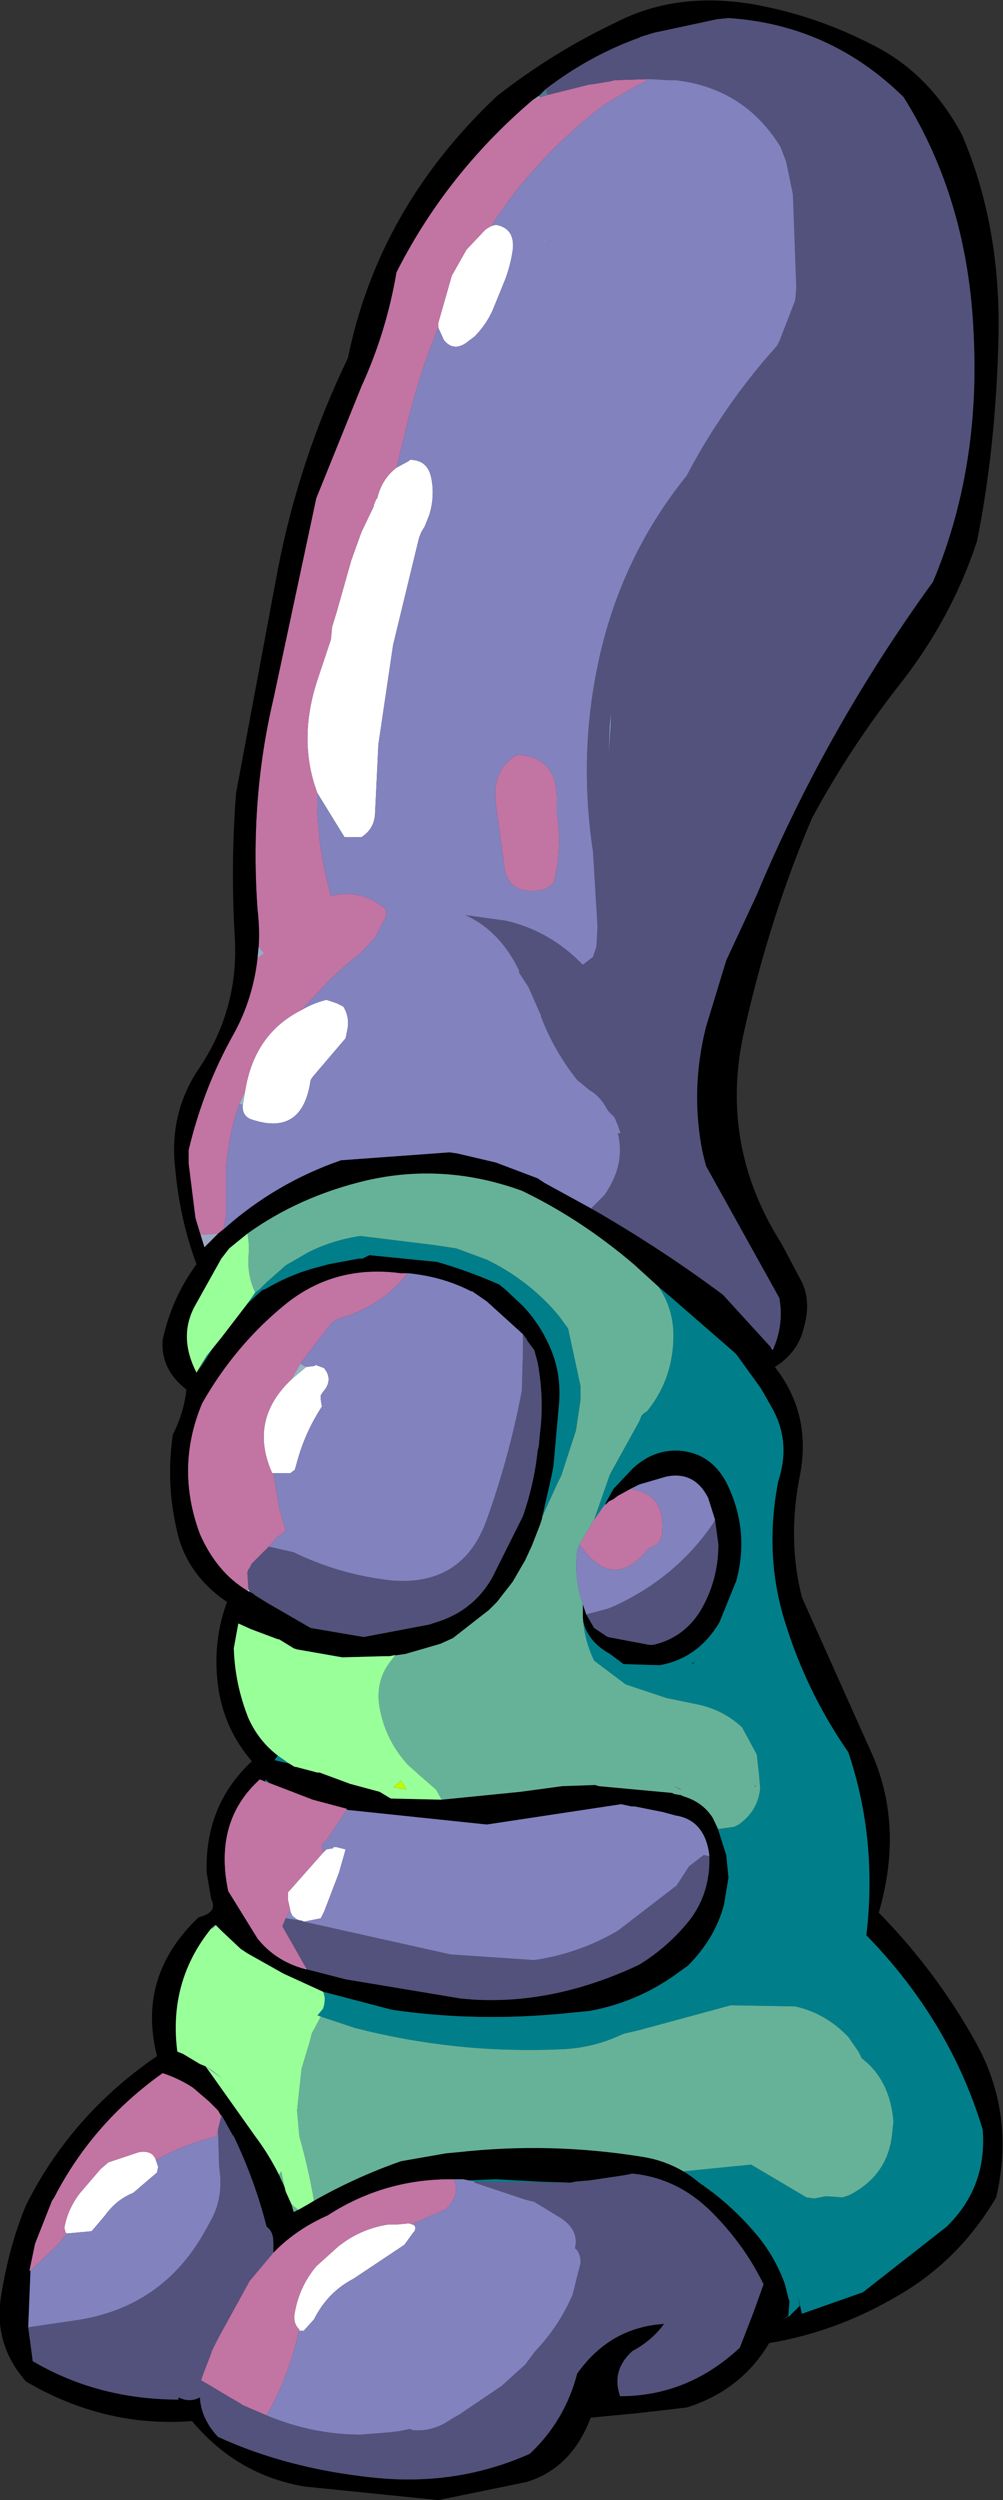 <?xml version="1.0" encoding="UTF-8" standalone="no"?>
<svg xmlns:xlink="http://www.w3.org/1999/xlink" height="110.65px" width="44.4px" xmlns="http://www.w3.org/2000/svg">
  <rect width="100%" height="100%" fill="#333333" stroke="none"/>
  <g transform="matrix(1.0, 0.0, 0.0, 1.0, 31.0, 16.55)">
    <path d="M-9.25 -6.55 L-9.05 -6.6 Q-8.2 -6.45 -8.3 -5.5 -8.4 -4.8 -8.65 -4.15 L-9.2 -2.8 Q-9.5 -2.15 -10.0 -1.65 L-10.4 -1.35 Q-10.95 -1.0 -11.35 -1.5 L-11.6 -2.05 -11.6 -2.25 -11.3 -3.3 -11.0 -4.35 -10.35 -5.5 -9.5 -6.4 -9.25 -6.55 M-13.45 4.15 L-12.9 3.85 -12.85 3.8 Q-12.05 3.8 -11.9 4.65 -11.75 5.45 -12.0 6.25 L-12.2 6.75 -12.35 7.0 -12.45 7.25 -13.6 12.0 -14.25 16.4 -14.4 19.5 Q-14.45 20.15 -15.0 20.5 L-15.75 20.5 -16.95 18.55 Q-17.85 16.15 -16.9 13.4 L-16.4 11.9 -16.35 11.75 -16.3 11.2 -16.1 10.55 -15.45 8.25 -15.0 7.0 -14.45 5.85 -14.45 5.8 -14.35 5.55 -14.3 5.5 Q-14.1 4.65 -13.45 4.15 M-17.65 28.15 Q-17.15 27.85 -16.55 27.7 L-16.1 27.85 -15.8 28.0 Q-15.55 28.4 -15.6 28.9 L-15.7 29.4 -17.15 31.1 -17.25 31.25 Q-17.6 33.75 -19.85 33.0 -20.3 32.85 -20.25 32.35 L-20.15 31.75 Q-19.75 29.2 -17.65 28.15 M-6.95 -5.9 L-6.85 -5.95 -6.9 -5.9 -6.95 -5.9 M-17.45 43.95 L-17.05 43.9 -17.05 43.85 -16.65 44.0 -16.55 44.15 Q-16.3 44.6 -16.7 45.05 L-16.8 45.2 -16.8 45.4 -16.75 45.7 Q-17.5 46.85 -17.85 48.15 L-17.95 48.5 -18.15 48.65 -18.9 48.65 -18.95 48.65 Q-20.0 46.3 -18.1 44.5 L-17.45 43.95 M-16.7 65.45 L-16.55 65.3 -16.25 65.25 -16.25 65.2 -16.1 65.2 -15.7 65.3 -16.0 66.35 -16.65 68.05 -16.8 68.35 -17.55 68.5 -17.65 68.45 -17.7 68.45 -17.85 68.4 -18.05 68.25 -18.15 68.05 -18.15 68.0 -18.25 67.55 -18.25 67.2 -16.7 65.45 M-28.05 82.3 L-28.1 82.25 -28.15 82.05 Q-28.0 81.2 -27.45 80.5 L-26.55 79.45 -26.2 79.15 -24.85 78.7 Q-24.25 78.6 -24.1 79.05 L-24.0 79.35 -24.05 79.6 -25.1 80.5 Q-25.85 80.8 -26.35 81.5 L-26.9 82.15 -26.95 82.2 -28.05 82.3 M-17.75 86.55 Q-18.05 86.25 -17.95 85.8 -17.75 84.65 -17.0 83.75 L-16.0 82.85 -15.65 82.6 Q-14.8 82.05 -13.8 81.9 L-13.4 81.9 -12.9 81.85 -12.75 81.9 Q-12.55 81.95 -12.65 82.2 L-12.7 82.25 -13.1 82.8 -14.45 83.7 -15.35 84.3 Q-16.5 84.9 -17.1 86.1 L-17.55 86.6 -17.75 86.6 -17.75 86.55" fill="#ffffff" fill-rule="evenodd" stroke="none"/>
    <path d="M-18.35 68.35 L-18.15 68.0 -18.15 68.05 -18.05 68.25 -17.85 68.4 -17.7 68.45 -18.35 68.35" fill="#8787c2" fill-rule="evenodd" stroke="none"/>
    <path d="M-21.1 37.85 L-21.35 38.05 -22.1 38.1 -22.35 37.35 -22.65 34.95 -22.65 34.8 -22.65 34.7 -22.65 34.55 -22.65 34.35 Q-22.0 31.6 -20.65 29.2 -19.8 27.65 -19.6 25.85 L-19.3 25.65 -19.55 25.35 Q-19.5 24.55 -19.6 23.7 -19.95 18.85 -18.9 14.4 L-17.0 5.5 -15.0 0.55 Q-13.9 -1.85 -13.45 -4.5 -11.25 -8.85 -7.45 -12.1 L-7.35 -12.15 -7.1 -12.25 -6.75 -12.35 -4.95 -12.8 -4.6 -12.85 -4.0 -12.95 -3.8 -13.0 -2.25 -13.05 -3.0 -12.65 -4.2 -11.95 Q-7.25 -9.65 -9.25 -6.55 L-9.5 -6.4 -10.35 -5.5 -11.0 -4.35 -11.3 -3.3 -11.6 -2.25 -11.6 -2.05 Q-12.55 0.25 -13.1 2.75 L-13.45 4.15 Q-14.1 4.65 -14.3 5.5 L-14.35 5.55 -14.45 5.8 -14.45 5.85 -15.0 7.0 -15.45 8.25 -16.1 10.55 -16.3 11.2 -16.35 11.75 -16.4 11.9 -16.9 13.4 Q-17.85 16.15 -16.95 18.55 -17.0 20.8 -16.35 23.1 -15.1 22.8 -14.1 23.55 -13.8 23.7 -13.95 24.1 L-14.4 24.95 -15.05 25.65 Q-16.1 26.45 -16.95 27.4 L-17.65 28.15 Q-19.75 29.2 -20.15 31.75 L-20.4 32.3 Q-20.9 33.7 -21.0 35.25 L-21.0 37.3 -21.1 37.85 M-6.35 19.4 Q-6.1 21.1 -6.5 22.55 L-6.85 22.8 Q-8.6 23.2 -8.7 21.6 L-9.05 19.05 Q-9.25 17.5 -8.1 16.85 -6.3 16.95 -6.35 18.9 L-6.35 19.4 M-22.05 45.55 Q-20.6 43.0 -18.4 41.2 -16.2 39.4 -13.25 39.8 L-12.95 39.8 Q-14.05 41.2 -15.8 41.75 -16.2 41.85 -16.4 42.1 L-17.7 43.8 -18.1 44.5 Q-20.0 46.3 -18.95 48.65 L-18.9 48.65 -18.65 50.15 -18.35 51.2 -18.75 51.5 -19.1 51.9 -19.85 52.65 -19.9 52.75 -19.95 52.85 -20.0 52.9 -20.05 53.05 -20.0 53.8 -20.05 53.85 Q-21.4 53.05 -22.15 51.35 -23.25 48.4 -22.05 45.55 M-4.7 50.7 L-4.2 50.0 -4.2 50.05 -4.05 49.9 -3.85 49.8 -3.65 49.65 -3.1 49.35 Q-1.5 49.55 -1.7 51.35 -1.75 51.75 -2.1 51.9 L-2.3 52.0 Q-3.8 53.85 -5.2 52.0 L-5.35 51.8 -4.7 50.7 M-15.65 63.55 L-16.55 64.9 -16.75 65.1 -16.7 65.45 -18.25 67.2 -18.25 67.55 -18.15 68.0 -18.35 68.35 -18.5 68.7 -17.45 70.55 -17.5 70.6 Q-18.8 70.25 -19.6 69.25 L-20.65 67.55 -20.9 67.15 Q-21.55 64.05 -19.5 62.2 L-19.25 62.3 -19.1 62.35 -17.15 63.1 -15.65 63.5 -15.65 63.55 M-29.65 83.95 L-29.7 83.95 -29.45 82.75 -28.7 80.85 -28.6 80.7 Q-26.9 77.4 -23.8 75.2 -23.05 75.45 -22.45 75.85 L-21.75 76.45 -21.35 76.85 -21.2 77.1 -21.35 77.7 -21.4 77.95 -21.4 78.0 Q-22.85 78.35 -24.1 79.05 -24.25 78.6 -24.85 78.7 L-26.2 79.15 -26.55 79.45 -27.45 80.5 Q-28.0 81.2 -28.15 82.05 L-28.1 82.25 -28.05 82.3 -28.4 82.75 -29.65 83.95 M-18.9 83.15 L-18.8 83.05 Q-17.85 82.1 -16.5 81.5 -13.95 79.85 -10.9 79.9 -10.6 80.65 -11.3 81.25 L-12.7 81.85 -12.75 81.9 -12.9 81.85 -13.4 81.9 -13.8 81.9 Q-14.8 82.05 -15.65 82.6 L-16.0 82.85 -17.0 83.75 Q-17.75 84.65 -17.95 85.8 -18.05 86.25 -17.75 86.55 L-17.85 86.95 Q-18.3 88.8 -19.2 90.35 L-20.25 89.9 -20.4 89.8 -21.0 89.45 -21.75 89.0 -22.1 88.8 -22.0 88.5 -21.65 87.6 -21.65 87.55 -21.35 86.95 -19.95 84.4 -18.9 83.15" fill="#c274a3" fill-rule="evenodd" stroke="none"/>
    <path d="M7.65 -14.55 Q10.15 -13.3 11.6 -10.55 13.3 -6.55 13.2 -1.7 13.1 3.15 12.25 7.4 11.15 10.75 8.9 13.65 6.65 16.5 4.95 19.65 3.1 23.95 1.95 29.05 0.8 34.1 3.6 38.5 L4.5 40.2 Q4.9 41.05 4.6 42.15 4.35 43.3 3.3 43.95 4.95 46.05 4.4 48.8 3.85 51.6 4.5 54.15 L7.5 60.85 Q9.05 64.15 7.9 68.1 10.45 70.7 12.2 73.85 13.95 77.0 13.1 80.7 11.45 83.5 8.75 85.05 6.05 86.65 3.05 87.15 1.8 89.25 -0.6 90.0 L-2.75 90.25 -4.85 90.45 Q-5.7 92.7 -7.7 93.3 L-11.6 94.1 -17.5 93.5 Q-20.5 93.0 -22.5 90.6 -26.35 90.9 -29.85 88.85 -31.3 87.2 -30.95 85.05 -30.6 82.85 -29.85 81.05 -27.85 77.05 -24.05 74.45 -24.95 70.9 -22.2 68.3 -21.35 68.1 -21.65 67.5 L-21.85 66.35 Q-21.95 63.35 -19.85 61.4 -21.1 59.95 -21.35 58.05 -21.6 56.1 -20.95 54.35 -22.8 53.1 -23.2 51.05 -23.65 49.05 -23.35 46.95 -22.85 45.95 -22.75 44.95 -23.9 44.05 -23.8 42.75 -23.4 40.9 -22.3 39.4 -23.05 37.4 -23.25 35.1 -23.5 32.8 -22.3 30.9 -20.45 28.25 -20.6 25.05 -20.8 21.8 -20.55 18.55 L-18.7 8.65 Q-17.75 3.75 -15.6 -0.7 -14.25 -7.35 -9.0 -12.3 -6.5 -14.25 -3.75 -15.55 -1.05 -16.95 2.4 -16.35 5.15 -15.85 7.65 -14.55 M3.25 43.1 Q3.7 42.05 3.5 40.9 L0.25 35.05 0.1 34.45 Q-0.45 31.7 0.25 28.9 L1.15 25.95 2.5 23.05 Q5.55 15.75 10.3 9.2 12.4 4.2 12.1 -1.75 11.85 -7.7 9.0 -12.25 5.75 -15.45 1.25 -15.75 L0.75 -15.7 -2.05 -15.1 -2.7 -14.9 -2.65 -14.9 Q-4.9 -14.1 -6.85 -12.6 L-7.15 -12.3 -7.45 -12.1 Q-11.25 -8.85 -13.45 -4.5 -13.9 -1.85 -15.0 0.55 L-17.0 5.5 -18.9 14.4 Q-19.95 18.85 -19.6 23.7 -19.5 24.55 -19.55 25.35 L-19.6 25.85 Q-19.8 27.65 -20.65 29.2 -22.0 31.6 -22.65 34.35 L-22.65 34.55 -22.65 34.7 -22.65 34.8 -22.65 34.95 -22.35 37.35 -21.95 38.65 -21.85 38.55 -21.35 38.05 -21.1 37.85 Q-18.8 35.8 -15.9 34.8 L-11.1 34.45 -10.75 34.5 -9.05 34.9 -7.2 35.6 -6.9 35.8 -4.8 36.95 Q-1.75 38.7 1.0 40.75 L3.1 43.05 3.2 43.2 3.25 43.1 M-20.05 38.05 L-20.85 38.7 -21.2 39.15 -22.4 41.3 Q-23.1 42.65 -22.3 44.2 L-21.85 43.45 -22.15 44.0 -22.2 44.1 -21.6 43.15 -21.2 42.65 -20.05 41.15 -19.4 40.55 -19.25 40.5 Q-18.15 39.85 -17.0 39.55 L-16.45 39.4 -15.1 39.15 -14.95 39.15 -14.65 39.0 -11.65 39.3 Q-10.25 39.7 -8.9 40.3 L-8.65 40.5 -7.85 41.25 Q-7.05 42.1 -6.6 43.2 -6.15 44.3 -6.25 45.55 L-6.5 48.35 -6.6 48.85 -7.0 50.6 -7.0 50.65 -7.1 50.95 -7.45 51.85 -7.75 52.5 -8.3 53.45 -9.0 54.35 -9.35 54.7 -10.95 55.95 -11.5 56.2 -13.05 56.65 -13.75 56.75 -14.0 56.75 -15.85 56.8 -17.85 56.45 -18.0 56.4 -18.65 56.0 -18.7 56.0 -19.9 55.55 -20.45 55.3 -20.65 56.4 Q-20.6 58.0 -20.0 59.5 -19.55 60.5 -18.7 61.15 L-18.85 61.35 -18.2 61.5 -17.95 61.65 -17.9 61.65 -16.95 61.9 -16.85 61.9 -15.5 62.4 -14.2 62.75 -13.7 63.05 -11.45 63.1 -7.95 62.75 -6.1 62.5 -4.65 62.45 -4.5 62.5 -1.25 62.8 -1.15 62.85 -0.85 62.9 -0.75 62.95 Q0.1 63.2 0.55 63.9 L0.8 64.45 1.15 65.55 1.25 66.55 1.05 67.75 Q0.65 69.25 -0.55 70.45 L-0.9 70.7 Q-2.7 72.05 -4.9 72.45 L-5.9 72.55 Q-9.9 72.95 -13.65 72.4 L-16.7 71.6 -18.45 70.8 -20.05 69.9 -20.35 69.7 -21.2 68.9 -21.45 68.65 -21.5 68.65 -21.65 68.8 Q-23.55 71.15 -23.15 74.25 L-22.9 74.35 -22.15 74.8 -21.9 74.9 -21.65 75.25 -19.7 78.0 Q-19.1 78.8 -18.65 79.7 L-18.4 80.25 -18.35 80.45 -18.1 81.0 -18.0 81.35 -17.8 81.25 -17.7 81.2 -17.35 81.0 -17.1 80.85 Q-15.25 79.8 -13.25 79.1 L-11.25 78.75 -10.7 78.7 Q-6.65 78.25 -2.6 78.9 -1.6 79.05 -0.75 79.55 -0.4 79.75 -0.05 80.05 1.35 81.0 2.45 82.3 3.3 83.3 3.75 84.55 L3.9 85.15 3.95 85.3 3.9 85.95 3.65 86.1 3.95 85.95 4.4 85.5 4.3 85.0 4.5 85.85 7.2 84.9 10.9 82.0 Q12.7 80.25 12.5 77.7 11.05 72.9 7.35 69.1 7.85 64.85 6.55 61.0 4.75 58.4 3.8 55.4 2.8 52.35 3.45 49.0 4.0 47.35 3.25 45.9 L2.8 45.1 2.65 44.85 1.6 43.4 1.5 43.3 -1.2 40.95 -1.85 40.4 -2.95 39.4 Q-5.3 37.4 -7.9 36.15 -11.35 34.9 -14.8 35.7 -17.75 36.4 -20.05 38.05 M-22.05 45.55 L-22.05 45.6 -22.05 45.55 Q-23.25 48.4 -22.15 51.35 -21.4 53.05 -20.05 53.85 L-19.95 53.9 -19.65 54.05 -19.8 54.0 -19.15 54.4 -17.25 55.5 -14.9 55.9 -12.0 55.35 -11.4 55.15 Q-9.95 54.6 -9.2 53.25 L-7.85 50.55 Q-7.35 49.1 -7.2 47.65 L-7.15 47.45 -7.1 46.9 Q-6.9 45.4 -7.2 43.75 L-7.35 43.2 -7.65 42.8 -7.7 42.7 -7.85 42.5 -9.45 41.05 -10.1 40.6 -10.15 40.6 Q-11.4 39.95 -12.95 39.8 L-13.25 39.8 Q-16.2 39.4 -18.4 41.2 -20.6 43.0 -22.05 45.55 M-4.2 50.0 L-4.15 49.9 -3.85 49.35 -3.0 48.45 Q-2.1 47.6 -0.95 47.65 0.45 47.75 1.15 49.05 2.2 51.15 1.6 53.4 L0.85 55.25 Q-0.1 56.85 -1.8 57.15 L-3.4 57.1 -4.0 56.65 Q-5.0 56.1 -5.2 55.15 L-5.2 55.0 -5.2 54.95 -5.2 54.45 -5.05 54.9 -4.7 55.5 -4.1 55.9 -2.25 56.25 -2.1 56.25 Q-0.75 55.95 0.0 54.75 0.8 53.4 0.8 51.8 L0.65 50.7 0.35 49.75 Q-0.25 48.55 -1.5 48.8 L-2.7 49.15 -3.1 49.35 -3.65 49.65 -3.85 49.8 -4.05 49.9 -4.2 50.05 -4.2 50.0 M-0.35 57.1 L-0.35 57.05 -0.25 57.0 -0.35 57.1 M0.4 65.6 L0.4 65.55 Q0.2 64.0 -1.1 63.8 L-1.65 63.65 -2.9 63.4 -3.05 63.4 -3.5 63.3 -9.45 64.2 -15.65 63.55 -15.65 63.5 -17.15 63.1 -19.1 62.35 -19.25 62.2 -19.25 62.3 -19.5 62.2 Q-21.55 64.05 -20.9 67.15 L-20.65 67.55 -19.6 69.25 Q-18.8 70.25 -17.5 70.6 L-17.45 70.6 -15.7 71.05 -10.6 71.9 -10.0 71.95 Q-6.4 72.15 -2.7 70.4 -1.4 69.6 -0.45 68.4 0.45 67.2 0.4 65.6 M-21.2 77.1 L-21.35 76.85 -21.75 76.45 -22.45 75.85 Q-23.05 75.45 -23.8 75.2 -26.9 77.4 -28.6 80.7 L-28.7 80.85 -29.45 82.75 -29.7 83.95 -29.65 83.95 -29.75 86.45 -29.55 87.95 Q-26.65 89.65 -23.1 89.65 L-23.1 89.55 Q-22.6 89.8 -22.15 89.55 -22.1 90.5 -21.35 91.3 -18.3 92.7 -14.5 93.1 -10.8 93.5 -7.55 92.05 -6.0 90.6 -5.45 88.5 -4.0 86.45 -1.6 86.3 -2.15 87.05 -3.0 87.5 -3.95 88.35 -3.55 89.5 -0.55 89.5 1.75 87.35 L2.35 85.8 2.8 84.55 Q1.95 82.8 0.5 81.35 -1.0 79.85 -3.0 79.65 L-3.25 79.7 -3.55 79.75 -4.9 79.95 -5.5 80.0 -5.75 80.05 -7.25 80.0 -9.05 79.9 -10.25 79.95 -10.5 79.9 -10.6 79.9 -10.9 79.9 Q-13.95 79.85 -16.5 81.5 -17.85 82.1 -18.8 83.05 L-18.9 83.15 -18.9 83.0 -18.9 82.7 Q-18.9 82.2 -19.2 82.0 -19.7 80.0 -20.65 78.0 L-20.7 77.95 -21.2 77.05 -21.2 77.1" fill="#000000" fill-rule="evenodd" stroke="none"/>
    <path d="M-6.85 -12.6 Q-4.9 -14.1 -2.65 -14.9 L-2.7 -14.9 -2.05 -15.1 0.75 -15.7 1.25 -15.75 Q5.75 -15.45 9.0 -12.25 11.85 -7.7 12.1 -1.75 12.4 4.2 10.3 9.2 5.55 15.75 2.5 23.05 L1.15 25.95 0.25 28.9 Q-0.45 31.7 0.1 34.45 L0.25 35.05 3.5 40.9 Q3.7 42.05 3.25 43.1 L3.1 43.05 1.0 40.75 Q-1.75 38.7 -4.8 36.95 L-4.8 36.9 -4.25 36.35 Q-3.3 35.0 -3.65 33.6 L-3.55 33.6 -3.55 33.55 -3.65 33.25 -3.8 32.9 -3.85 32.85 -4.05 32.65 -4.15 32.5 Q-4.45 31.95 -4.9 31.7 L-5.45 31.25 Q-6.45 30.0 -7.05 28.45 L-7.05 28.4 -7.6 27.15 -8.05 26.45 -8.0 26.45 Q-8.85 24.65 -10.4 23.95 L-8.6 24.2 Q-6.65 24.65 -5.2 26.15 L-4.75 25.8 -4.6 25.35 -4.55 24.45 -4.75 21.15 Q-5.45 16.5 -4.35 12.05 -3.3 7.85 -0.6 4.5 0.05 3.25 0.85 2.05 2.0 0.3 3.4 -1.25 L3.5 -1.45 4.2 -3.25 4.25 -3.8 4.1 -7.95 3.8 -9.4 3.55 -10.05 Q1.95 -12.65 -1.1 -13.0 L-1.4 -13.0 -2.25 -13.05 -3.8 -13.0 -4.0 -12.95 -4.6 -12.85 -4.95 -12.8 -6.75 -12.35 -6.85 -12.6 M-4.0 15.55 L-3.95 15.05 -4.05 16.8 -4.0 15.55 M-7.85 42.5 L-7.7 42.7 -7.65 42.8 -7.35 43.2 -7.2 43.75 Q-6.9 45.4 -7.1 46.9 L-7.15 47.45 -7.2 47.65 Q-7.35 49.1 -7.85 50.55 L-9.2 53.25 Q-9.95 54.6 -11.4 55.15 L-12.0 55.35 -14.9 55.9 -17.25 55.5 -19.15 54.4 -19.8 54.0 -19.65 54.05 -19.95 53.9 -20.0 53.8 -20.05 53.05 -20.0 52.9 -19.95 52.85 -19.9 52.75 -19.85 52.65 -19.1 51.9 -18.0 52.15 Q-15.95 53.15 -13.65 53.4 -10.5 53.65 -9.45 50.7 -8.45 47.9 -7.9 45.0 L-7.85 43.2 -7.85 42.5 M-5.05 54.9 L-4.1 54.65 -3.85 54.55 Q-1.1 53.3 0.55 50.9 L0.65 50.7 0.8 51.8 Q0.8 53.4 0.0 54.75 -0.75 55.95 -2.1 56.25 L-2.25 56.25 -4.1 55.9 -4.7 55.5 -5.05 54.9 M-17.55 68.5 L-11.05 69.95 -7.35 70.2 Q-5.35 69.9 -3.65 68.9 L-1.05 66.9 -0.5 66.05 0.15 65.55 0.4 65.6 Q0.45 67.2 -0.45 68.4 -1.4 69.6 -2.7 70.4 -6.4 72.15 -10.0 71.95 L-10.6 71.9 -15.7 71.05 -17.45 70.6 -17.45 70.55 -18.5 68.7 -18.35 68.35 -17.7 68.45 -17.65 68.45 -17.55 68.5 M-21.2 77.1 L-21.2 77.05 -20.7 77.95 -20.65 78.0 Q-19.7 80.0 -19.2 82.0 -18.9 82.2 -18.9 82.7 L-18.9 83.0 -18.9 83.15 -19.95 84.4 -21.35 86.95 -21.65 87.55 -21.65 87.6 -22.0 88.5 -22.1 88.8 -21.75 89.0 -21.0 89.45 -20.4 89.8 -20.25 89.9 -19.2 90.35 Q-17.15 91.2 -15.05 91.2 L-13.75 91.1 -13.35 91.05 -12.85 90.95 -12.75 91.0 Q-11.85 91.1 -11.0 90.5 L-10.65 90.3 -8.8 89.05 -7.75 88.1 -7.3 87.5 Q-6.25 86.4 -5.65 85.0 L-5.3 83.6 Q-5.3 83.15 -5.55 82.95 -5.35 82.15 -6.2 81.6 L-7.35 80.9 -7.75 80.8 -10.0 80.05 -10.0 80.0 -5.75 80.05 -5.5 80.0 -4.9 79.95 -3.55 79.75 -3.25 79.7 -3.0 79.65 Q-1.0 79.85 0.5 81.35 1.95 82.8 2.8 84.55 L2.35 85.8 1.75 87.35 Q-0.55 89.5 -3.55 89.5 -3.95 88.35 -3.0 87.5 -2.15 87.05 -1.6 86.3 -4.0 86.45 -5.45 88.5 -6.0 90.6 -7.55 92.05 -10.8 93.5 -14.5 93.1 -18.3 92.7 -21.35 91.3 -22.1 90.5 -22.15 89.55 -22.6 89.8 -23.1 89.55 L-23.1 89.65 Q-26.65 89.65 -29.55 87.95 L-29.75 86.45 -27.7 86.15 Q-23.8 85.6 -21.9 82.15 L-21.6 81.6 Q-21.1 80.6 -21.3 79.35 L-21.35 77.7 -21.2 77.1" fill="#52527c" fill-rule="evenodd" stroke="none"/>
    <path d="M-4.8 36.95 L-6.9 35.8 -7.2 35.6 -9.05 34.9 -10.75 34.5 -11.1 34.45 -15.9 34.8 Q-18.8 35.8 -21.1 37.85 L-21.0 37.3 -21.0 35.25 Q-20.9 33.7 -20.4 32.3 L-20.25 32.35 Q-20.3 32.85 -19.85 33.0 -17.6 33.75 -17.25 31.25 L-17.15 31.1 -15.7 29.4 -15.6 28.9 Q-15.55 28.4 -15.8 28.0 L-16.1 27.85 -16.55 27.7 Q-17.15 27.85 -17.65 28.15 L-16.95 27.4 Q-16.1 26.45 -15.05 25.65 L-14.4 24.95 -13.95 24.1 Q-13.8 23.7 -14.1 23.55 -15.1 22.8 -16.35 23.1 -17.0 20.8 -16.95 18.55 L-15.75 20.5 -15.0 20.5 Q-14.45 20.15 -14.4 19.5 L-14.25 16.4 -13.6 12.0 -12.45 7.25 -12.35 7.0 -12.2 6.75 -12.0 6.25 Q-11.75 5.45 -11.9 4.65 -12.05 3.8 -12.85 3.8 L-12.9 3.85 -13.45 4.15 -13.1 2.75 Q-12.55 0.25 -11.6 -2.05 L-11.35 -1.5 Q-10.95 -1.0 -10.4 -1.35 L-10.0 -1.65 Q-9.5 -2.15 -9.2 -2.8 L-8.65 -4.15 Q-8.4 -4.8 -8.3 -5.5 -8.2 -6.45 -9.05 -6.6 L-9.25 -6.55 Q-7.25 -9.65 -4.2 -11.95 L-3.0 -12.65 -2.25 -13.05 -1.4 -13.0 -1.1 -13.0 Q1.95 -12.65 3.55 -10.05 L3.8 -9.4 4.1 -7.95 4.25 -3.8 4.2 -3.25 3.5 -1.45 3.4 -1.25 Q2.0 0.3 0.85 2.05 0.05 3.25 -0.6 4.5 -3.3 7.85 -4.35 12.05 -5.45 16.5 -4.75 21.15 L-4.55 24.45 -4.6 25.35 -4.75 25.8 -5.2 26.15 Q-6.65 24.65 -8.6 24.2 L-10.4 23.95 Q-8.85 24.65 -8.0 26.45 L-8.05 26.45 -7.6 27.15 -7.05 28.4 -7.05 28.45 Q-6.45 30.0 -5.45 31.25 L-4.9 31.7 Q-4.45 31.95 -4.15 32.5 L-4.05 32.65 -3.85 32.85 -3.8 32.9 -3.65 33.25 -3.55 33.55 -3.65 33.6 Q-3.3 35.0 -4.25 36.35 L-4.8 36.9 -4.8 36.95 M-6.95 -5.9 L-6.9 -5.9 -6.85 -5.95 -6.95 -5.9 M-6.35 19.4 L-6.35 18.9 Q-6.3 16.95 -8.1 16.85 -9.25 17.5 -9.05 19.05 L-8.7 21.6 Q-8.6 23.2 -6.85 22.8 L-6.5 22.55 Q-6.1 21.1 -6.35 19.4 M-12.95 39.8 Q-11.4 39.95 -10.15 40.6 L-10.1 40.6 -9.45 41.05 -7.85 42.5 -7.85 43.2 -7.9 45.0 Q-8.45 47.9 -9.45 50.7 -10.5 53.65 -13.65 53.4 -15.95 53.15 -18.0 52.15 L-19.1 51.9 -18.75 51.5 -18.35 51.2 -18.65 50.15 -18.9 48.65 -18.15 48.65 -17.95 48.5 -17.85 48.15 Q-17.5 46.85 -16.75 45.7 L-16.8 45.4 -16.8 45.2 -16.7 45.05 Q-16.3 44.6 -16.55 44.15 L-16.65 44.0 -17.05 43.85 -17.05 43.9 -17.45 43.95 -17.7 43.8 -16.4 42.1 Q-16.2 41.85 -15.8 41.75 -14.05 41.2 -12.95 39.8 M-3.1 49.35 L-2.7 49.15 -1.5 48.8 Q-0.25 48.55 0.35 49.75 L0.65 50.7 0.55 50.9 Q-1.1 53.3 -3.85 54.55 L-4.1 54.65 -5.05 54.9 -5.2 54.45 Q-5.6 53.35 -5.45 52.05 L-5.35 51.8 -5.2 52.0 Q-3.8 53.85 -2.3 52.0 L-2.1 51.9 Q-1.75 51.75 -1.7 51.35 -1.5 49.55 -3.1 49.35 M-16.7 65.45 L-16.75 65.1 -16.55 64.9 -15.65 63.55 -9.45 64.2 -3.5 63.3 -3.05 63.4 -2.9 63.4 -1.65 63.65 -1.1 63.8 Q0.2 64.0 0.4 65.55 L0.4 65.6 0.15 65.55 -0.5 66.05 -1.05 66.9 -3.65 68.9 Q-5.35 69.9 -7.35 70.2 L-11.05 69.95 -17.55 68.5 -16.8 68.35 -16.65 68.05 -16.0 66.35 -15.7 65.3 -16.1 65.2 -16.25 65.2 -16.25 65.25 -16.55 65.3 -16.7 65.45 M-10.9 79.9 L-10.6 79.9 -10.5 79.9 -10.25 79.95 -10.0 80.05 -7.75 80.8 -7.35 80.9 -6.2 81.6 Q-5.35 82.15 -5.55 82.95 -5.3 83.15 -5.3 83.6 L-5.65 85.0 Q-6.25 86.4 -7.3 87.5 L-7.75 88.1 -8.8 89.05 -10.65 90.3 -11.0 90.5 Q-11.85 91.1 -12.75 91.0 L-12.85 90.95 -13.35 91.05 -13.75 91.1 -15.05 91.2 Q-17.15 91.2 -19.2 90.35 -18.3 88.8 -17.85 86.95 L-17.75 86.55 -17.75 86.6 -17.55 86.6 -17.1 86.1 Q-16.5 84.9 -15.35 84.3 L-14.45 83.7 -13.1 82.8 -12.7 82.25 -12.65 82.2 Q-12.55 81.95 -12.75 81.9 L-12.7 81.85 -11.3 81.25 Q-10.6 80.65 -10.9 79.9 M-29.75 86.45 L-29.65 83.95 -28.4 82.75 -28.05 82.3 -26.95 82.2 -26.9 82.15 -26.35 81.5 Q-25.85 80.8 -25.1 80.5 L-24.05 79.6 -24.0 79.35 -24.1 79.05 Q-22.85 78.35 -21.4 78.0 L-21.4 77.95 -21.35 77.7 -21.3 79.35 Q-21.1 80.6 -21.6 81.6 L-21.9 82.15 Q-23.8 85.6 -27.7 86.15 L-29.75 86.45" fill="#8282bf" fill-rule="evenodd" stroke="none"/>
    <path d="M-7.45 -12.1 L-7.15 -12.3 -7.35 -12.15 -7.45 -12.1 M-4.0 15.55 L-4.05 16.8 -3.95 15.05 -4.0 15.55 M-19.95 53.9 L-20.05 53.85 -20.0 53.8 -19.95 53.9 M-17.5 70.6 L-17.45 70.55 -17.45 70.6 -17.5 70.6" fill="#c5eeff" fill-rule="evenodd" stroke="none"/>
    <path d="M-7.35 -12.15 L-7.15 -12.3 -7.1 -12.25 -7.35 -12.15 M-20.15 31.75 L-20.25 32.35 -20.4 32.3 -20.15 31.75 M-17.45 43.95 L-18.1 44.5 -17.7 43.8 -17.45 43.95 M-10.0 80.0 L-10.0 80.05 -10.0 80.0" fill="#98b5c5" fill-rule="evenodd" stroke="none"/>
    <path d="M-7.15 -12.3 L-6.85 -12.6 -6.75 -12.35 -7.1 -12.25 -7.15 -12.3" fill="#50788d" fill-rule="evenodd" stroke="none"/>
    <path d="M-1.85 40.4 L-1.2 40.95 1.5 43.3 1.6 43.4 2.65 44.85 2.8 45.1 3.25 45.9 Q4.0 47.35 3.45 49.0 2.8 52.35 3.8 55.4 4.75 58.4 6.55 61.0 7.85 64.85 7.35 69.1 11.05 72.9 12.5 77.7 12.7 80.25 10.9 82.0 L7.2 84.9 4.5 85.85 4.3 85.0 4.4 85.5 3.95 85.95 3.65 86.1 3.9 85.95 3.95 85.3 3.9 85.15 3.75 84.55 Q3.3 83.3 2.45 82.3 1.35 81.0 -0.05 80.05 -0.4 79.75 -0.75 79.55 L2.25 79.25 4.7 80.7 5.05 80.75 5.55 80.65 6.3 80.7 6.6 80.6 Q8.35 79.7 8.5 77.8 L8.55 77.35 Q8.4 75.5 7.15 74.55 L7.0 74.25 6.55 73.6 Q5.55 72.55 4.2 72.25 L1.35 72.2 -2.7 73.3 -3.35 73.45 -3.6 73.55 Q-4.8 74.1 -6.2 74.15 -10.85 74.35 -15.3 73.2 L-16.8 72.7 -16.95 72.65 -16.7 72.35 Q-16.55 71.9 -16.7 71.6 L-13.65 72.4 Q-9.9 72.95 -5.9 72.55 L-4.9 72.45 Q-2.7 72.05 -0.9 70.7 L-0.55 70.45 Q0.65 69.25 1.05 67.75 L1.25 66.55 1.15 65.55 0.8 64.45 0.55 63.9 0.8 64.4 1.5 64.3 1.7 64.2 Q2.55 63.6 2.65 62.6 L2.6 62.0 2.5 61.1 1.85 59.9 Q1.05 59.15 -0.05 58.9 L-1.5 58.6 -3.3 58.0 -4.7 56.95 Q-5.15 56.0 -5.2 55.0 L-5.2 55.15 Q-5.0 56.1 -4.0 56.65 L-3.4 57.1 -1.8 57.15 Q-0.1 56.85 0.85 55.25 L1.6 53.4 Q2.2 51.15 1.15 49.05 0.45 47.75 -0.95 47.65 -2.1 47.6 -3.0 48.45 L-3.85 49.35 -4.15 49.9 -4.2 50.0 -4.7 50.7 -4.0 48.7 -2.7 46.35 -2.6 46.1 -2.55 46.05 -2.5 46.0 -2.35 45.9 Q-1.3 44.6 -1.2 42.9 -1.1 41.5 -1.85 40.4 M-18.2 61.5 L-18.85 61.35 -18.7 61.15 -18.2 61.5 M-7.0 50.6 L-6.6 48.85 -6.5 48.35 -6.25 45.55 Q-6.15 44.3 -6.6 43.2 -7.05 42.1 -7.85 41.25 L-8.65 40.5 -8.9 40.3 Q-10.25 39.7 -11.65 39.3 L-14.65 39.0 -14.95 39.15 -15.1 39.15 -16.45 39.4 -17.0 39.55 Q-18.15 39.85 -19.25 40.5 L-19.4 40.55 -20.05 41.15 -19.7 40.65 -19.5 40.5 -19.3 40.3 -19.2 40.2 -18.35 39.45 -17.4 38.9 Q-16.35 38.35 -15.05 38.15 L-11.8 38.55 -10.8 38.7 -9.45 39.2 Q-7.8 40.0 -6.55 41.35 L-6.25 41.7 -5.85 42.25 -5.3 44.8 -5.3 45.4 -5.5 46.75 -6.15 48.75 -6.3 49.05 -6.85 50.25 -7.0 50.6 M-21.2 42.65 L-21.6 43.15 -22.2 44.1 -22.15 44.0 -21.85 43.45 -21.2 42.65 M-0.35 57.1 L-0.25 57.0 -0.35 57.05 -0.35 57.1 M-19.1 62.35 L-19.25 62.3 -19.25 62.2 -19.1 62.35 M-10.25 79.95 L-9.05 79.9 -7.25 80.0 -5.75 80.05 -10.0 80.0 -10.05 80.0 -10.25 79.95" fill="#007f8a" fill-rule="evenodd" stroke="none"/>
    <path d="M3.25 43.1 L3.2 43.2 3.1 43.05 3.25 43.1" fill="#666699" fill-rule="evenodd" stroke="none"/>
    <path d="M-20.05 38.05 Q-17.75 36.4 -14.8 35.7 -11.35 34.9 -7.9 36.15 -5.3 37.4 -2.95 39.4 L-1.85 40.4 Q-1.1 41.5 -1.2 42.9 -1.3 44.6 -2.35 45.9 L-2.5 46.0 -2.55 46.05 -2.6 46.1 -2.7 46.35 -4.0 48.7 -4.7 50.7 -5.35 51.8 -5.45 52.05 Q-5.6 53.35 -5.2 54.45 L-5.2 54.95 -5.2 55.0 Q-5.15 56.0 -4.7 56.95 L-3.3 58.0 -1.5 58.6 -0.05 58.9 Q1.05 59.15 1.85 59.9 L2.5 61.1 2.6 62.0 2.65 62.6 Q2.55 63.6 1.7 64.2 L1.5 64.3 0.8 64.4 0.55 63.9 Q0.1 63.2 -0.75 62.95 L-0.85 62.9 -1.15 62.85 -1.25 62.8 -4.5 62.5 -4.65 62.45 -6.1 62.5 -7.95 62.75 -11.45 63.1 -11.7 62.65 -12.45 62.0 -12.95 61.55 Q-13.95 60.45 -14.2 59.0 -14.4 57.8 -13.65 56.9 L-13.5 56.7 -13.75 56.75 -13.05 56.65 -11.5 56.2 -10.95 55.95 -9.35 54.7 -9.0 54.35 -8.3 53.45 -7.75 52.5 -7.45 51.85 -7.1 50.95 -7.0 50.65 -7.0 50.6 -6.85 50.25 -6.3 49.05 -6.15 48.75 -5.5 46.75 -5.3 45.4 -5.3 44.8 -5.85 42.25 -6.25 41.7 -6.55 41.35 Q-7.8 40.0 -9.45 39.2 L-10.8 38.7 -11.8 38.55 -15.05 38.15 Q-16.35 38.35 -17.4 38.9 L-18.35 39.45 -19.2 40.2 -19.3 40.3 -19.5 40.5 -19.7 40.65 Q-20.05 39.95 -20.0 39.05 -19.95 38.5 -20.05 38.05 M-0.75 79.55 Q-1.6 79.05 -2.6 78.9 -6.65 78.25 -10.7 78.7 L-11.25 78.75 -13.25 79.1 Q-15.25 79.8 -17.1 80.85 -17.35 79.4 -17.75 78.0 L-17.85 76.85 -17.65 75.0 -17.3 73.85 -17.2 73.45 -16.8 72.7 -15.3 73.2 Q-10.85 74.35 -6.2 74.15 -4.8 74.1 -3.6 73.55 L-3.35 73.45 -2.7 73.3 1.35 72.2 4.2 72.25 Q5.55 72.55 6.55 73.6 L7.0 74.25 7.15 74.55 Q8.4 75.5 8.55 77.35 L8.5 77.8 Q8.35 79.7 6.6 80.6 L6.3 80.7 5.55 80.65 5.05 80.75 4.7 80.7 2.25 79.25 -0.75 79.55 M-17.8 81.25 L-18.0 81.35 -18.1 81.0 -17.8 81.25 M-18.4 80.25 L-18.65 79.7 -18.55 79.55 -18.4 80.25 M-0.9 62.65 L-0.85 62.65 -1.15 62.5 -0.9 62.65 M2.45 62.5 L2.45 62.45 2.4 62.55 2.45 62.5" fill="#66b299" fill-rule="evenodd" stroke="none"/>
    <path d="M2.45 62.5 L2.4 62.55 2.45 62.45 2.45 62.5" fill="#996633" fill-rule="evenodd" stroke="none"/>
    <path d="M-20.25 32.35 L-20.4 32.3 -20.25 32.35 M-10.25 79.95 L-10.05 80.0 -10.0 80.0 -10.0 80.05 -10.25 79.95" fill="#9999cc" fill-rule="evenodd" stroke="none"/>
    <path d="M-21.35 38.05 L-21.85 38.55 -21.95 38.65 -22.35 37.35 -22.1 38.1 -21.35 38.05 M-19.6 25.85 L-19.55 25.35 -19.3 25.65 -19.6 25.85 M-3.55 33.55 L-3.55 33.6 -3.65 33.6 -3.55 33.55 M-4.8 36.9 L-4.8 36.95 -4.8 36.9 M-13.75 91.1 L-15.05 91.2 -13.75 91.1" fill="#9da9c4" fill-rule="evenodd" stroke="none"/>
    <path d="M-21.85 43.45 L-22.3 44.2 Q-23.1 42.65 -22.4 41.3 L-21.2 39.15 -20.85 38.7 -20.05 38.05 Q-19.95 38.5 -20.0 39.05 -20.05 39.95 -19.7 40.65 L-20.05 41.15 -21.2 42.65 -21.85 43.45 M-17.1 80.85 L-17.35 81.0 -17.7 81.2 -17.8 81.25 -18.1 81.0 -18.35 80.45 -18.4 80.25 -18.55 79.55 -18.65 79.7 Q-19.1 78.8 -19.7 78.0 L-21.65 75.25 -21.9 74.9 -22.15 74.8 -22.9 74.35 -23.15 74.25 Q-23.55 71.15 -21.65 68.8 L-21.6 68.8 -21.45 68.65 -21.2 68.9 -20.35 69.7 -20.05 69.9 -18.45 70.8 -16.7 71.6 Q-16.55 71.9 -16.7 72.35 L-16.95 72.65 -16.8 72.7 -17.2 73.45 -17.3 73.85 -17.65 75.0 -17.85 76.85 -17.75 78.0 Q-17.35 79.4 -17.1 80.85 M-11.45 63.1 L-13.7 63.05 -14.2 62.75 -15.5 62.4 -16.85 61.9 -16.95 61.9 -17.9 61.65 -17.95 61.65 -18.2 61.5 -18.7 61.15 Q-19.55 60.5 -20.0 59.5 -20.6 58.0 -20.65 56.4 L-20.45 55.3 -19.9 55.55 -18.7 56.0 -18.65 56.0 -18.0 56.4 -17.85 56.45 -15.85 56.8 -14.0 56.75 -13.75 56.75 -13.5 56.7 -13.65 56.9 Q-14.4 57.8 -14.2 59.0 -13.95 60.45 -12.95 61.55 L-12.45 62.0 -11.7 62.65 -11.45 63.1 M-13.0 62.65 L-13.25 62.25 -13.6 62.55 -13.0 62.65 M-21.9 74.9 L-21.15 75.45 -21.6 75.1 -21.9 74.9" fill="#99ff99" fill-rule="evenodd" stroke="none"/>
    <path d="M-18.7 56.0 L-18.65 56.0 -18.7 56.0 M-22.05 45.55 L-22.05 45.6 -22.05 45.55" fill="#414163" fill-rule="evenodd" stroke="none"/>
    <path d="M-13.0 62.65 L-13.6 62.55 -13.25 62.25 -13.0 62.65" fill="#bcfb00" fill-rule="evenodd" stroke="none"/>
    <path d="M-0.9 62.65 L-1.15 62.5 -0.85 62.65 -0.9 62.65" fill="#996666" fill-rule="evenodd" stroke="none"/>
    <path d="M-21.5 68.65 L-21.45 68.65 -21.6 68.8 -21.5 68.65 M-17.5 70.6 L-17.45 70.6 -17.5 70.6" fill="#3a3aaf" fill-rule="evenodd" stroke="none"/>
    <path d="M-21.65 68.8 L-21.5 68.65 -21.6 68.8 -21.65 68.8" fill="#8383d6" fill-rule="evenodd" stroke="none"/>
    <path d="M-21.9 74.9 L-21.6 75.1 -21.15 75.45 -21.9 74.9" fill="#6666cc" fill-rule="evenodd" stroke="none"/>
  </g>
</svg>
